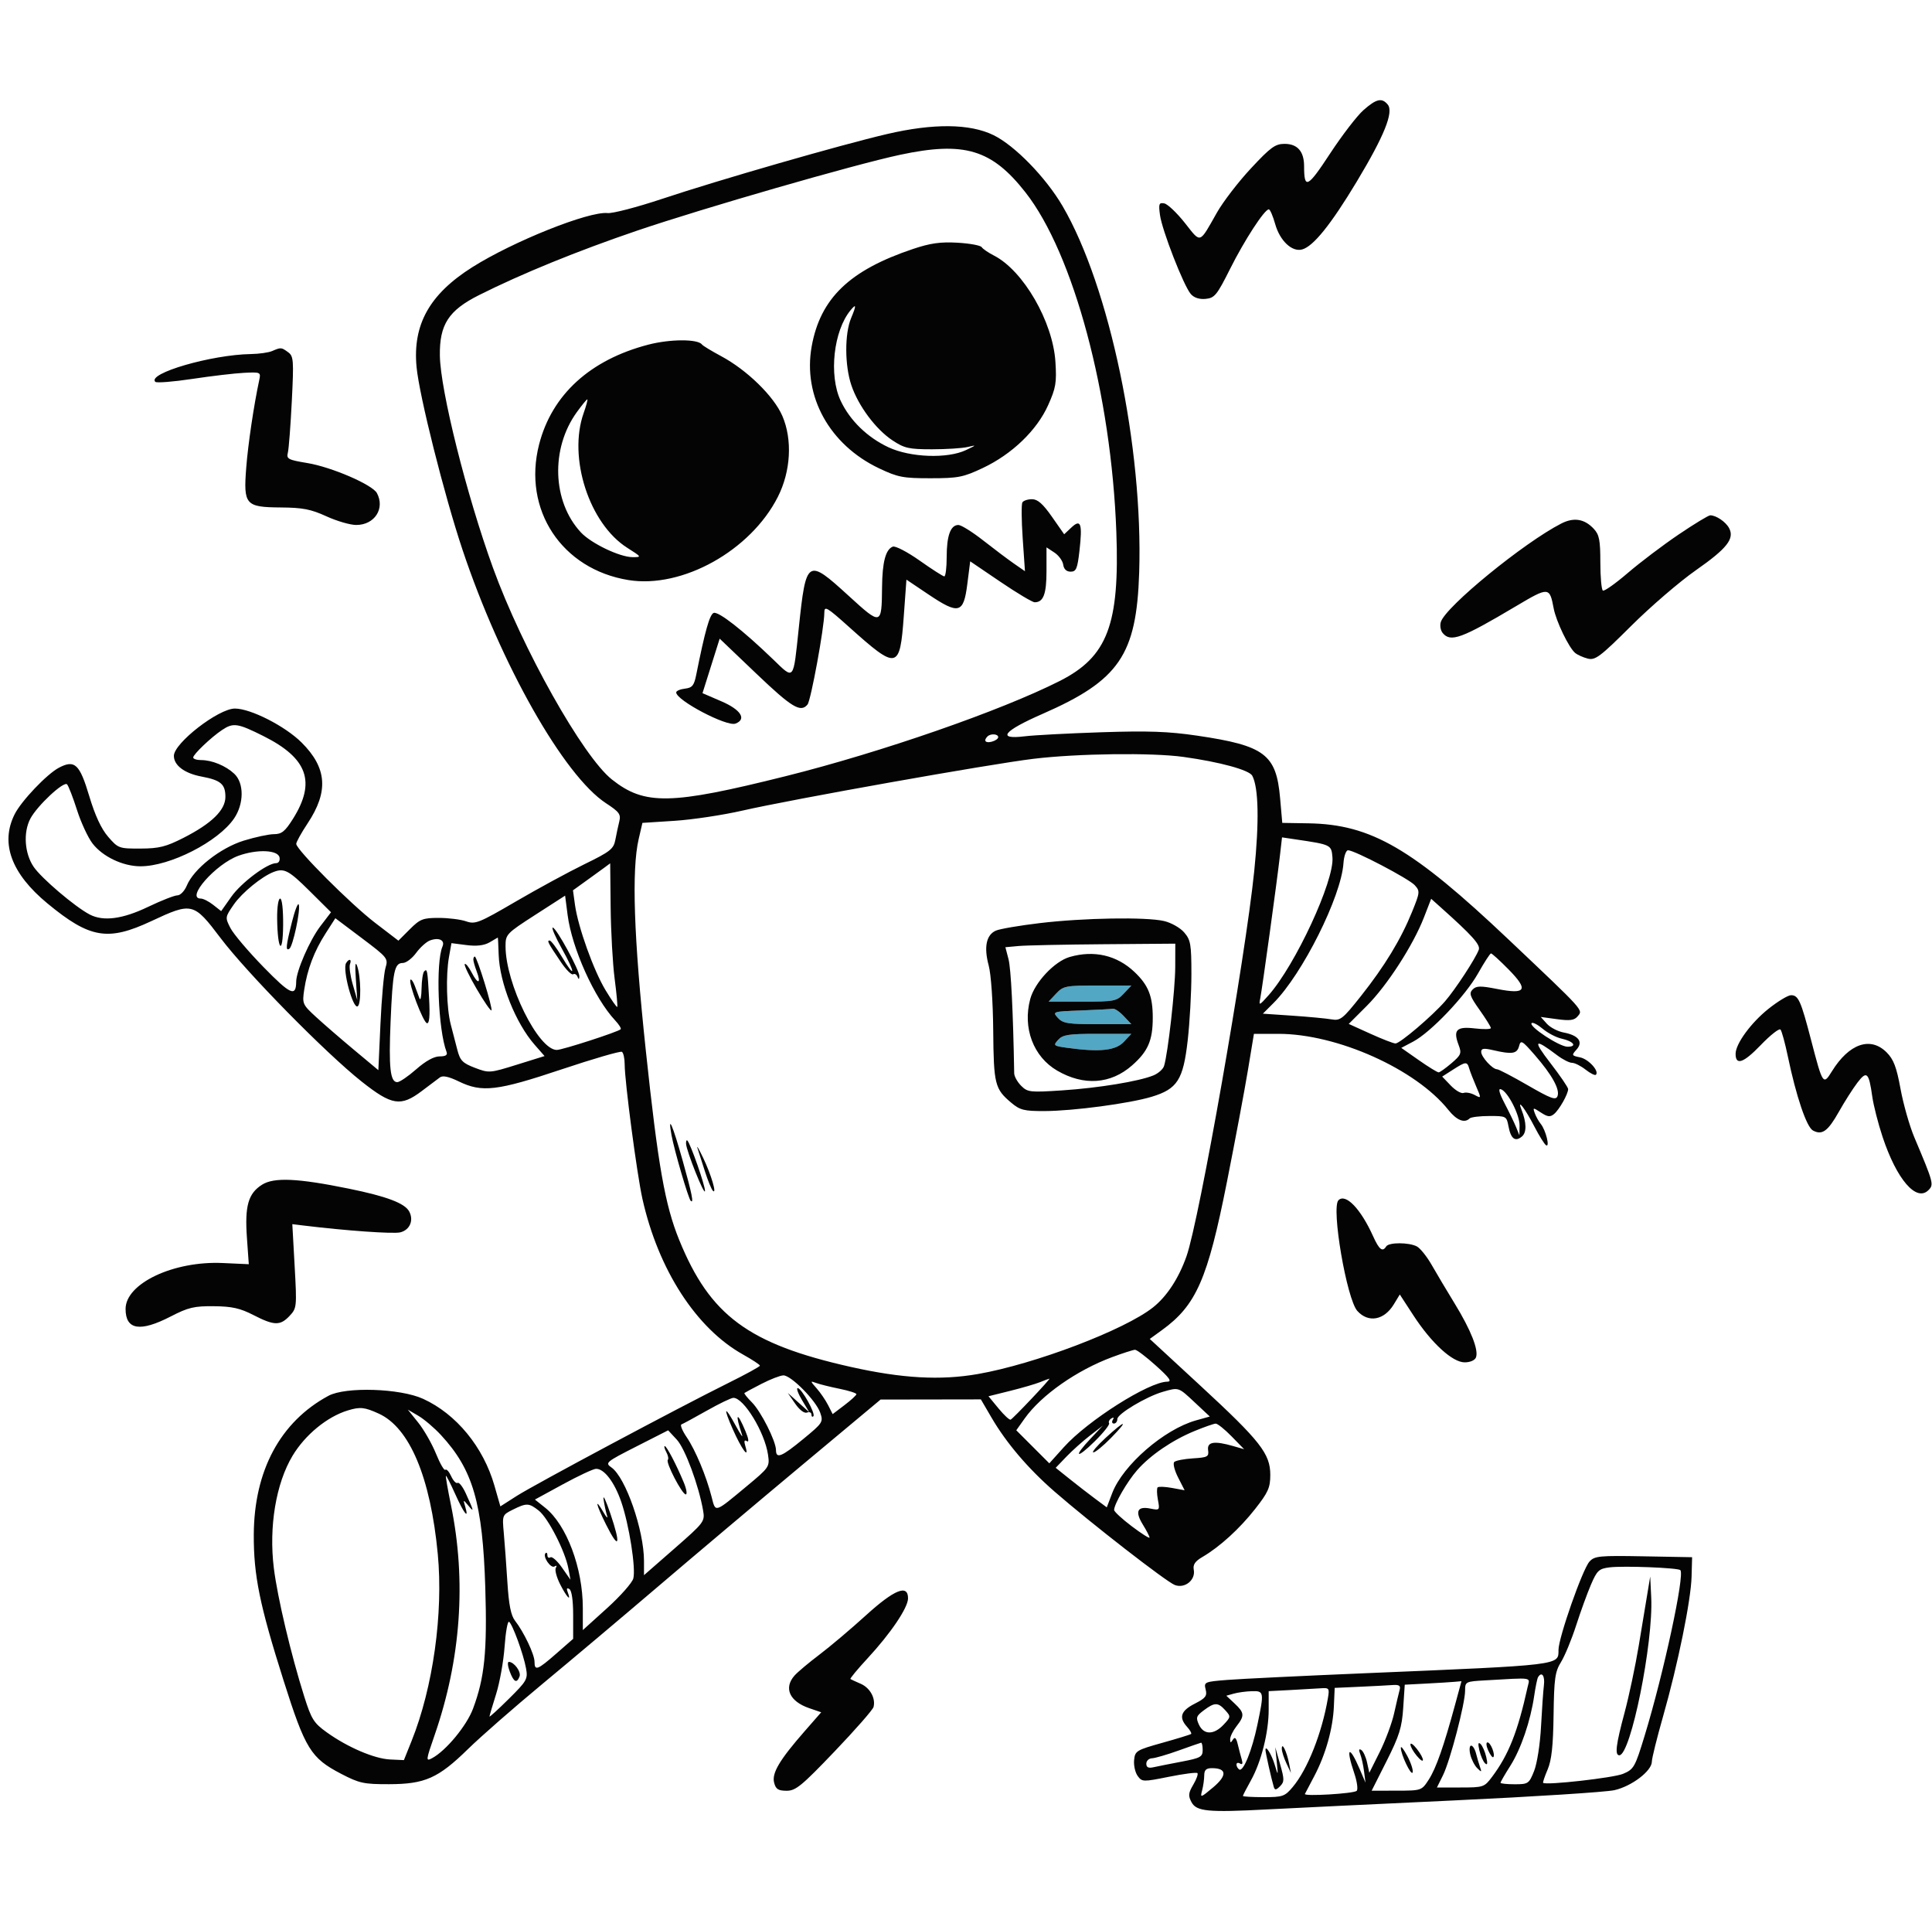 <svg xmlns="http://www.w3.org/2000/svg" width="600" height="593" viewBox="0 0 600 593" version="1.1"><path d="M 328 308.500 L 325.651 311 336.151 311 C 346.058 311, 346.784 310.859, 349 308.500 L 351.349 306 340.849 306 C 330.942 306, 330.216 306.141, 328 308.500 M 335.632 313.746 C 326.897 314.076, 326.790 314.111, 328.537 316.041 C 330.084 317.750, 331.653 318, 340.829 318 L 351.349 318 349 315.500 C 347.708 314.125, 346.167 313.093, 345.576 313.206 C 344.984 313.319, 340.509 313.562, 335.632 313.746 M 328.627 322.860 C 327.013 324.644, 327.136 324.747, 331.611 325.360 C 341.528 326.719, 346.473 326.190, 349 323.500 L 351.349 321 340.829 321 C 331.844 321, 330.065 321.271, 328.627 322.860" stroke="none" fill="#52a7c4" fill-rule="evenodd"/><path d="M 423.458 34.171 C 421.471 35.916, 416.785 42.009, 413.045 47.712 C 406.060 58.362, 405 58.876, 405 51.609 C 405 47.021, 402.941 44.667, 398.930 44.667 C 396.040 44.667, 394.597 45.718, 388.491 52.276 C 384.593 56.461, 379.851 62.623, 377.952 65.968 C 372.338 75.859, 373.043 75.629, 367.980 69.231 C 365.494 66.090, 362.616 63.357, 361.584 63.158 C 359.940 62.842, 359.774 63.282, 360.237 66.730 C 360.877 71.501, 367.622 88.798, 369.819 91.299 C 370.841 92.463, 372.473 92.992, 374.449 92.799 C 377.204 92.529, 377.937 91.627, 382.007 83.500 C 386.489 74.551, 392.701 65, 394.040 65 C 394.425 65, 395.312 67.042, 396.011 69.538 C 397.474 74.766, 401.257 78.330, 404.407 77.450 C 407.881 76.480, 413.321 69.726, 421.300 56.475 C 429.897 42.200, 432.887 34.774, 430.970 32.464 C 429.154 30.276, 427.453 30.663, 423.458 34.171 M 275.500 41.615 C 261.033 44.986, 223.334 55.847, 205.598 61.753 C 197.844 64.336, 190.245 66.316, 188.711 66.155 C 182.882 65.542, 159.390 74.934, 146.690 82.954 C 133.387 91.356, 128.126 100.764, 129.365 113.939 C 130.202 122.849, 137.977 153.772, 143.629 170.675 C 155.552 206.328, 175.110 240.860, 188.227 249.416 C 192.304 252.076, 192.869 252.844, 192.336 255 C 191.996 256.375, 191.444 258.949, 191.109 260.720 C 190.563 263.608, 189.572 264.393, 181.500 268.333 C 176.550 270.749, 166.946 275.967, 160.158 279.929 C 148.740 286.593, 147.588 287.052, 144.759 286.066 C 143.077 285.480, 139.249 285, 136.251 285 C 131.344 285, 130.447 285.353, 127.265 288.535 L 123.730 292.070 116.520 286.548 C 108.911 280.720, 92 263.803, 92 262.019 C 92 261.442, 93.592 258.572, 95.537 255.642 C 102.101 245.756, 101.558 238.420, 93.679 230.562 C 88.563 225.460, 77.848 220, 72.950 220 C 67.859 220, 54 230.741, 54 234.686 C 54 237.650, 57.320 240.131, 62.607 241.119 C 68.549 242.229, 70 243.467, 70 247.426 C 70 251.524, 65.743 255.686, 57 260.137 C 51.545 262.914, 49.397 263.451, 43.638 263.473 C 36.959 263.499, 36.691 263.402, 33.584 259.811 C 31.434 257.324, 29.515 253.189, 27.701 247.129 C 24.734 237.218, 23.202 235.791, 18.300 238.370 C 14.575 240.330, 6.630 248.675, 4.549 252.813 C 0.026 261.810, 3.504 271.247, 14.766 280.537 C 27.902 291.372, 33.497 292.320, 47 286 C 59.650 280.079, 60.136 280.198, 68.494 291.251 C 76.710 302.116, 101.158 326.982, 112.309 335.815 C 121.695 343.249, 124.471 343.685, 130.999 338.750 C 133.364 336.962, 135.888 335.064, 136.608 334.531 C 137.506 333.867, 139.355 334.260, 142.486 335.781 C 149.700 339.286, 154.354 338.739, 174.420 332.027 C 184.242 328.741, 192.665 326.293, 193.139 326.586 C 193.612 326.879, 194 328.649, 194 330.521 C 194 335.750, 197.820 364.673, 199.507 372.216 C 204.427 394.219, 216.202 412.442, 230.749 420.568 C 233.636 422.181, 235.998 423.736, 235.999 424.024 C 236 424.313, 231.613 426.721, 226.250 429.377 C 210.870 436.993, 166.021 460.926, 160.448 464.491 L 155.395 467.722 153.555 461.295 C 150.114 449.279, 141.712 439.047, 131.418 434.334 C 124.269 431.061, 107.326 430.516, 102 433.387 C 87.063 441.440, 78.909 456.601, 78.814 476.500 C 78.754 489.135, 80.636 498.351, 88.065 521.787 C 94.811 543.071, 96.526 545.850, 105.934 550.750 C 111.589 553.695, 112.988 553.998, 120.837 553.978 C 131.991 553.950, 136.099 552.116, 145.399 543.015 C 149.304 539.193, 159.700 530.100, 168.500 522.808 C 177.300 515.517, 193.500 501.872, 204.500 492.487 C 215.500 483.102, 235.519 466.227, 248.987 454.987 L 273.473 434.551 289.047 434.526 L 304.620 434.500 307.925 440.157 C 312.543 448.062, 319.300 455.991, 327.500 463.126 C 338.717 472.887, 362.204 491.127, 364.851 492.133 C 367.956 493.314, 371.345 490.587, 370.736 487.398 C 370.432 485.810, 371.139 484.764, 373.412 483.436 C 378.797 480.289, 384.944 474.692, 389.798 468.516 C 393.853 463.356, 394.500 461.899, 394.500 457.931 C 394.500 451.381, 391.410 447.437, 372.862 430.310 L 357.072 415.731 360.822 413.014 C 371.495 405.283, 375.023 397.258, 381.010 367.106 C 383.587 354.123, 386.534 338.438, 387.558 332.250 L 389.419 321 397.050 321 C 415.260 321, 439.686 331.940, 449.812 344.632 C 452.389 347.861, 454.831 348.835, 456.405 347.261 C 456.812 346.855, 459.558 346.517, 462.508 346.511 C 467.758 346.500, 467.884 346.568, 468.474 349.715 C 469.200 353.582, 470.552 354.617, 472.629 352.893 C 474.163 351.620, 474.115 348.609, 472.494 344.500 C 471.045 340.825, 473.668 344.264, 476.504 349.759 C 477.997 352.651, 479.637 355.276, 480.149 355.592 C 481.414 356.374, 480.061 350.907, 478.518 349 C 477.850 348.175, 477.003 346.656, 476.635 345.624 C 475.995 343.829, 476.077 343.821, 478.550 345.441 C 480.638 346.809, 481.421 346.895, 482.633 345.890 C 484.258 344.541, 487 339.683, 487 338.153 C 487 337.633, 484.513 333.988, 481.474 330.054 C 475.903 322.845, 476.441 322.237, 483.594 327.656 C 485.296 328.945, 487.373 330, 488.210 330 C 489.046 330, 490.940 330.951, 492.418 332.114 C 493.896 333.277, 495.338 333.996, 495.622 333.711 C 496.743 332.590, 493.342 328.845, 490.715 328.306 C 488.075 327.766, 488.017 327.639, 489.603 325.887 C 491.769 323.493, 490.230 321.453, 485.602 320.585 C 483.772 320.242, 481.425 319.015, 480.387 317.860 L 478.500 315.758 483.570 316.448 C 487.562 316.991, 488.917 316.805, 489.943 315.569 C 491.651 313.511, 492.423 314.370, 468.537 291.749 C 438.589 263.386, 425.802 255.959, 406.361 255.635 L 398.222 255.500 397.547 247.803 C 396.354 234.206, 392.778 231.511, 371.825 228.421 C 362.891 227.103, 356.594 226.880, 342 227.362 C 331.825 227.698, 321.137 228.261, 318.250 228.614 C 309.424 229.691, 311.551 227.003, 323.750 221.665 C 347.579 211.238, 352.958 203.374, 353.783 177.761 C 355.034 138.975, 344.583 88.970, 330.013 64.023 C 324.794 55.086, 315.111 45.145, 308.500 41.937 C 301.160 38.375, 289.875 38.265, 275.500 41.615 M 279.500 48.069 C 265.333 51.091, 218.355 64.641, 197.788 71.637 C 179.357 77.907, 161.987 84.990, 148.759 91.632 C 139.304 96.379, 136.462 100.775, 136.605 110.428 C 136.766 121.227, 144.894 153.695, 153.093 176.287 C 162.208 201.405, 181.026 234.892, 190.036 242.028 C 200.213 250.089, 208.239 249.935, 244 240.996 C 273.719 233.566, 310.848 220.673, 329.107 211.440 C 343.951 203.935, 347.743 193.951, 346.688 165.153 C 345.125 122.526, 333.409 78.767, 318.458 59.718 C 307.972 46.358, 299.458 43.812, 279.500 48.069 M 283.500 77.317 C 263.811 83.926, 254.762 92.634, 252.073 107.562 C 249.284 123.038, 257.616 138.108, 273 145.413 C 278.852 148.192, 280.448 148.499, 289 148.493 C 297.598 148.486, 299.141 148.182, 305.259 145.291 C 314.303 141.017, 322.005 133.609, 325.498 125.825 C 327.913 120.443, 328.187 118.817, 327.770 112.322 C 326.972 99.877, 317.800 84.022, 308.703 79.362 C 306.942 78.459, 305.214 77.277, 304.863 76.735 C 304.513 76.193, 301.138 75.573, 297.363 75.359 C 292.051 75.056, 288.918 75.499, 283.500 77.317 M 264.160 96.308 C 258.858 102.695, 257.344 116.499, 261.074 124.433 C 263.947 130.546, 269.356 135.806, 275.933 138.883 C 282.729 142.062, 294.255 142.475, 300 139.746 C 303.314 138.171, 303.341 138.121, 300.500 138.791 C 298.850 139.181, 293.866 139.500, 289.424 139.500 C 282.277 139.500, 280.868 139.182, 277.173 136.735 C 271.985 133.300, 266.571 126.043, 264.400 119.616 C 262.318 113.451, 262.283 103.630, 264.327 98.750 C 265.985 94.791, 265.942 94.160, 264.160 96.308 M 201.344 107.010 C 183.245 111.717, 171.376 122.565, 167.417 138.018 C 162.234 158.248, 174.458 176.769, 195.195 180.109 C 211.893 182.798, 233.125 170.966, 241.576 154.263 C 245.592 146.324, 246.138 136.516, 242.973 129.159 C 240.338 123.033, 232.014 114.904, 223.948 110.579 C 220.952 108.972, 218.275 107.347, 218 106.967 C 216.737 105.224, 208.126 105.246, 201.344 107.010 M 84.500 109 C 83.400 109.473, 80.445 109.891, 77.934 109.930 C 65.691 110.118, 45.615 115.948, 48.224 118.558 C 48.621 118.954, 53.795 118.546, 59.723 117.650 C 65.650 116.754, 72.874 115.904, 75.775 115.760 C 80.928 115.506, 81.038 115.558, 80.512 118 C 78.846 125.732, 77.033 137.925, 76.469 145.193 C 75.574 156.731, 76.222 157.480, 87.169 157.562 C 94.003 157.613, 96.555 158.107, 101.371 160.312 C 104.600 161.790, 108.762 163, 110.621 163 C 116.321 163, 119.630 157.915, 117.058 153.109 C 115.660 150.496, 102.997 145.024, 95.458 143.774 C 89.466 142.782, 88.912 142.488, 89.395 140.562 C 89.688 139.396, 90.240 132.202, 90.623 124.574 C 91.265 111.774, 91.177 110.602, 89.468 109.353 C 87.378 107.825, 87.255 107.816, 84.500 109 M 179.153 127.948 C 170.958 139.260, 171.503 155.729, 180.388 165.292 C 183.570 168.716, 192.457 172.977, 196.446 172.990 C 199.328 173, 199.293 172.937, 194.808 170.093 C 182.989 162.598, 176.351 142.097, 181.260 128.250 C 182.088 125.912, 182.597 124, 182.389 124 C 182.182 124, 180.726 125.777, 179.153 127.948 M 317.512 155.981 C 317.179 156.520, 317.222 161.551, 317.608 167.159 L 318.311 177.357 314.905 174.997 C 313.032 173.698, 308.736 170.468, 305.358 167.818 C 301.980 165.168, 298.509 163, 297.643 163 C 295.209 163, 294 166.298, 294 172.934 C 294 176.270, 293.663 178.983, 293.250 178.963 C 292.837 178.943, 289.394 176.733, 285.598 174.053 C 281.802 171.372, 278.055 169.425, 277.272 169.726 C 275.048 170.579, 274.006 174.503, 273.930 182.315 C 273.813 194.239, 273.707 194.267, 263.566 185.004 C 250.679 173.233, 250.338 173.453, 248.067 195 C 246.317 211.611, 246.716 211.121, 240.112 204.751 C 230.748 195.718, 223.104 189.746, 221.629 190.312 C 220.391 190.787, 218.937 195.947, 216.223 209.500 C 215.549 212.862, 214.989 213.550, 212.711 213.816 C 211.220 213.990, 210 214.520, 210 214.994 C 210 217.443, 225.717 225.706, 228.411 224.673 C 231.947 223.316, 230.099 220.370, 224.084 217.775 L 218.168 215.222 220.834 206.760 L 223.500 198.298 234.871 209.149 C 245.925 219.698, 248.652 221.343, 250.782 218.750 C 251.834 217.469, 256 194.732, 256 190.269 C 256 188.012, 256.700 188.416, 263.750 194.737 C 278.694 208.136, 279.472 207.975, 280.684 191.237 L 281.500 179.974 288.310 184.549 C 297.775 190.906, 299.243 190.523, 300.403 181.396 L 301.306 174.292 310.678 180.646 C 315.832 184.141, 320.623 187, 321.325 187 C 324.046 187, 325 184.476, 325 177.277 L 325 169.954 327.440 171.553 C 328.783 172.432, 330.020 174.130, 330.190 175.326 C 330.390 176.730, 331.208 177.500, 332.500 177.500 C 334.219 177.500, 334.604 176.587, 335.238 171 C 336.197 162.540, 335.667 161.024, 332.719 163.795 L 330.489 165.889 326.685 160.444 C 323.887 156.442, 322.250 155, 320.499 155 C 319.189 155, 317.845 155.441, 317.512 155.981 M 521.316 165.960 C 516.467 169.238, 509.368 174.607, 505.541 177.890 C 501.713 181.173, 498.226 183.640, 497.791 183.371 C 497.356 183.102, 497 179.168, 497 174.630 C 497 167.722, 496.670 166.022, 494.972 164.201 C 492.075 161.091, 488.770 160.553, 484.858 162.556 C 473.257 168.493, 448.984 188.325, 447.466 193.106 C 447.119 194.200, 447.377 195.749, 448.040 196.548 C 450.503 199.515, 453.868 198.283, 470.834 188.200 C 480.973 182.175, 481.251 182.191, 482.505 188.880 C 483.261 192.906, 487.205 201.096, 489.178 202.732 C 489.911 203.341, 491.683 204.133, 493.114 204.493 C 495.422 205.072, 496.953 203.916, 506.609 194.304 C 512.599 188.341, 521.626 180.580, 526.669 177.057 C 536.337 170.303, 538.741 167.252, 536.982 163.966 C 535.941 162.021, 532.960 160, 531.131 160 C 530.581 160, 526.164 162.682, 521.316 165.960 M 68.973 226.651 C 65.552 228.935, 60 234.223, 60 235.196 C 60 235.638, 61.096 236, 62.435 236 C 65.832 236, 70.093 237.752, 72.750 240.241 C 75.820 243.116, 75.807 249.507, 72.722 254.085 C 67.850 261.314, 52.744 269.028, 43.556 268.978 C 38.089 268.948, 31.821 265.943, 28.708 261.859 C 27.300 260.011, 25.142 255.350, 23.913 251.500 C 22.683 247.650, 21.298 244.071, 20.835 243.546 C 19.841 242.421, 11.539 250.170, 9.420 254.200 C 7.175 258.469, 7.625 264.984, 10.451 269.143 C 12.862 272.691, 23.254 281.533, 27.840 283.939 C 32.077 286.162, 38.034 285.388, 45.972 281.582 C 50.081 279.612, 54.189 278, 55.100 278 C 56.012 278, 57.321 276.638, 58.011 274.974 C 60.163 269.778, 68.423 263.259, 75.702 261.010 C 79.282 259.905, 83.512 259, 85.103 259 C 87.469 259, 88.540 258.134, 90.980 254.250 C 98.181 242.785, 95.554 235.417, 81.813 228.543 C 73.797 224.533, 72.443 224.333, 68.973 226.651 M 306.667 228.667 C 305.356 229.978, 306.034 230.804, 308 230.290 C 309.100 230.002, 310 229.369, 310 228.883 C 310 227.850, 307.637 227.697, 306.667 228.667 M 321 235.599 C 307.315 237.248, 246.119 248.136, 230.500 251.702 C 224.450 253.083, 215.002 254.503, 209.504 254.856 L 199.509 255.500 198.350 260.500 C 196.122 270.119, 196.820 290.926, 200.551 326.059 C 204.354 361.880, 206.513 374.138, 210.927 384.986 C 220.483 408.467, 232.409 417.290, 264.236 424.422 C 280.146 427.987, 292.079 428.654, 303.688 426.626 C 321.381 423.536, 349.234 412.943, 358.072 405.943 C 362.380 402.531, 366.063 396.907, 368.484 390.045 C 372.464 378.765, 386.752 297.535, 389.509 270.510 C 391.081 255.108, 390.869 244.590, 388.911 240.864 C 387.975 239.083, 378.865 236.593, 367.500 235.013 C 357.753 233.658, 334.710 233.948, 321 235.599 M 397.484 265.750 C 396.534 274.027, 391.980 307.044, 391.381 310 C 390.908 312.332, 391.082 312.265, 393.982 309 C 402.290 299.643, 414.416 273.476, 413.806 266.221 C 413.475 262.282, 413.436 262.263, 402.322 260.618 L 398.144 259.999 397.484 265.750 M 74.086 265.693 C 67.009 268.231, 57.523 279, 62.365 279 C 63.116 279, 64.845 279.877, 66.208 280.949 L 68.686 282.899 71.834 278.433 C 74.907 274.073, 83.019 268, 85.769 268 C 86.541 268, 87.001 267.230, 86.815 266.250 C 86.366 263.887, 79.911 263.605, 74.086 265.693 M 417.222 268.053 C 416.511 278.413, 404.476 302.457, 395.517 311.416 L 392.196 314.738 401.348 315.360 C 406.382 315.702, 411.850 316.217, 413.500 316.504 C 416.263 316.986, 416.986 316.415, 422.652 309.264 C 430.038 299.943, 435.038 291.712, 438.523 283.135 C 440.990 277.064, 441.028 276.689, 439.363 274.849 C 437.549 272.844, 420.658 263.999, 418.648 264.001 C 418.017 264.002, 417.375 265.825, 417.222 268.053 M 183.722 272.274 L 177.944 276.441 178.568 280.971 C 179.516 287.835, 184.366 301.356, 188.079 307.483 C 189.900 310.487, 191.524 312.810, 191.688 312.645 C 191.853 312.481, 191.492 308.556, 190.886 303.923 C 190.280 299.290, 189.721 289.313, 189.642 281.751 C 189.564 274.189, 189.500 268.026, 189.500 268.055 C 189.500 268.084, 186.900 269.983, 183.722 272.274 M 85 270.727 C 81.345 272.115, 75.164 277.156, 72.623 280.822 C 69.894 284.761, 69.879 284.865, 71.568 288.159 C 72.510 289.996, 77.127 295.440, 81.828 300.256 C 90.219 308.854, 91.941 309.622, 91.985 304.788 C 92.014 301.490, 96.199 291.892, 99.484 287.589 L 102.799 283.247 96.124 276.623 C 89.697 270.246, 88.267 269.487, 85 270.727 M 166.250 284.045 C 157.259 289.836, 157 290.109, 157 293.791 C 157 305.413, 167.173 326, 172.916 326 C 174.640 326, 191.931 320.402, 192.757 319.577 C 193.001 319.332, 192.224 318.090, 191.030 316.816 C 184.619 309.975, 177.612 294.434, 176.276 284.089 L 175.500 278.088 166.250 284.045 M 86.070 285.250 C 86.182 295.175, 87.847 296.966, 87.930 287.250 C 87.971 282.370, 87.592 279, 87 279 C 86.433 279, 86.030 281.703, 86.070 285.250 M 442.229 284.830 C 438.878 293.473, 430.784 305.998, 424.472 312.310 L 418.864 317.918 425.570 320.959 C 429.259 322.632, 432.777 323.996, 433.388 323.991 C 434.781 323.980, 444.761 315.487, 448.746 310.922 C 451.912 307.295, 458.262 297.596, 459.248 294.882 C 459.805 293.348, 457.244 290.494, 447.481 281.768 L 444.463 279.069 442.229 284.830 M 90.677 286.236 C 88.782 293.777, 88.628 295.348, 89.857 294.588 C 90.955 293.910, 93.373 282.618, 92.793 280.878 C 92.551 280.153, 91.599 282.564, 90.677 286.236 M 101.101 289.842 C 97.566 295.352, 95.422 301.004, 94.477 307.307 C 93.828 311.634, 93.947 311.910, 98.153 315.771 C 100.544 317.966, 105.875 322.578, 110 326.019 L 117.500 332.275 118.156 317.888 C 118.517 309.974, 119.221 302.150, 119.721 300.500 C 120.602 297.589, 120.384 297.316, 112.387 291.300 L 104.145 285.099 101.101 289.842 M 323 286.607 C 316.675 287.357, 310.500 288.412, 309.278 288.952 C 306.289 290.270, 305.508 294.055, 307.045 299.770 C 307.780 302.502, 308.375 311.047, 308.452 320 C 308.597 336.678, 308.953 338.100, 314.054 342.392 C 316.771 344.678, 318.039 344.998, 324.327 344.980 C 333.264 344.956, 350.807 342.618, 357.675 340.536 C 365.638 338.122, 367.459 335.276, 368.847 323.069 C 369.481 317.492, 370 308.245, 370 302.520 C 370 293.165, 369.772 291.847, 367.750 289.503 C 366.506 288.062, 363.711 286.482, 361.500 285.972 C 355.879 284.673, 336.616 284.991, 323 286.607 M 174.505 294.576 C 178.808 302.269, 178.756 304.262, 174.442 296.995 C 172.824 294.270, 171.136 292.031, 170.691 292.020 C 169.770 291.997, 170.196 292.810, 174.232 298.771 C 175.823 301.119, 177.508 302.804, 177.977 302.514 C 178.446 302.225, 179.057 302.553, 179.336 303.244 C 179.716 304.188, 179.862 304.163, 179.921 303.143 C 180.025 301.360, 172.745 288.015, 171.664 288.007 C 171.204 288.003, 172.483 290.959, 174.505 294.576 M 133.500 292.018 C 132.400 292.434, 130.474 294.175, 129.220 295.887 C 127.966 297.599, 126.106 299, 125.087 299 C 122.490 299, 121.960 301.541, 121.303 317.140 C 120.696 331.547, 121.186 336, 123.378 336 C 124.115 336, 126.763 334.200, 129.263 332 C 132.171 329.440, 134.780 328, 136.510 328 C 138.416 328, 139.056 327.587, 138.677 326.601 C 136.068 319.801, 135.264 298.894, 137.419 293.879 C 138.267 291.905, 136.288 290.965, 133.500 292.018 M 152 292.616 C 150.308 293.577, 147.998 293.843, 144.851 293.438 L 140.203 292.840 139.431 297.170 C 138.421 302.834, 138.689 313.094, 139.977 318.057 C 140.540 320.225, 141.458 323.766, 142.018 325.924 C 142.897 329.313, 143.644 330.081, 147.492 331.550 C 151.864 333.220, 152.109 333.202, 160.533 330.575 L 169.118 327.899 166.065 324.421 C 160.142 317.675, 155.155 305.200, 154.868 296.409 C 154.771 293.434, 154.648 291.044, 154.596 291.098 C 154.543 291.152, 153.375 291.835, 152 292.616 M 316.367 293.726 L 312.234 294.104 313.199 297.802 C 313.971 300.758, 314.634 314.032, 314.969 333.250 C 314.986 334.212, 315.958 335.958, 317.128 337.128 C 319.131 339.131, 319.881 339.214, 329.878 338.554 C 341.163 337.808, 353.729 335.744, 358.217 333.901 C 359.711 333.287, 361.190 331.976, 361.504 330.988 C 362.695 327.234, 364.962 307.195, 364.980 300.250 L 365 293 342.750 293.175 C 330.512 293.271, 318.640 293.519, 316.367 293.726 M 332.211 297.129 C 327.487 298.491, 321.335 305.043, 319.950 310.187 C 317.534 319.158, 320.915 328.126, 328.337 332.434 C 336.583 337.221, 344.926 336.638, 351.564 330.809 C 356.517 326.461, 358 323.048, 358 316 C 358 309.297, 356.641 305.889, 352.339 301.803 C 346.854 296.593, 339.772 294.948, 332.211 297.129 M 459 302.265 C 455.037 309.291, 444.323 320.539, 438.839 323.429 L 435.180 325.358 440.634 329.179 C 443.634 331.281, 446.406 332.982, 446.794 332.959 C 447.182 332.937, 448.977 331.655, 450.782 330.110 C 453.762 327.560, 453.966 327.040, 452.992 324.478 C 451.208 319.788, 452.325 318.642, 458.021 319.316 C 460.759 319.640, 463 319.588, 463 319.200 C 463 318.811, 461.418 316.268, 459.484 313.548 C 456.496 309.346, 456.175 308.396, 457.347 307.224 C 458.490 306.081, 459.785 306.054, 464.921 307.064 C 473.952 308.841, 474.801 307.397, 468.494 300.994 C 465.789 298.247, 463.333 296.013, 463.038 296.030 C 462.742 296.046, 460.925 298.852, 459 302.265 M 147 297.935 C 147 298.449, 147.463 300.087, 148.028 301.574 C 149.506 305.461, 148.443 305.758, 146.500 302 C 145.594 300.248, 144.621 299.046, 144.337 299.330 C 144.053 299.613, 145.702 303.065, 148 307 C 150.298 310.935, 152.376 313.957, 152.617 313.716 C 153.131 313.202, 148.130 297, 147.456 297 C 147.205 297, 147 297.421, 147 297.935 M 107.485 299.024 C 106.275 300.982, 109.593 313.370, 111.081 312.450 C 112.212 311.751, 112.115 303.409, 110.936 300 C 110.347 298.298, 110.211 299.574, 110.511 304 L 110.950 310.500 109.550 305.637 C 108.780 302.962, 108.389 300.150, 108.682 299.387 C 109.299 297.779, 108.419 297.513, 107.485 299.024 M 131.729 301.604 C 131.328 302.005, 130.964 304.396, 130.921 306.917 C 130.878 309.438, 130.588 310.825, 130.277 310 C 129.967 309.175, 129.315 307.425, 128.828 306.111 C 128.342 304.798, 127.735 303.932, 127.479 304.188 C 126.692 304.975, 131.431 317.487, 132.597 317.699 C 133.344 317.834, 133.558 315.445, 133.269 310.199 C 132.769 301.127, 132.684 300.649, 131.729 301.604 M 328 308.500 L 325.651 311 336.151 311 C 346.058 311, 346.784 310.859, 349 308.500 L 351.349 306 340.849 306 C 330.942 306, 330.216 306.141, 328 308.500 M 549.166 313.271 C 543.767 317.586, 539.014 324.096, 539.005 327.191 C 538.994 330.906, 541.444 330.072, 546.745 324.556 C 549.766 321.411, 552.559 319.212, 552.951 319.669 C 553.343 320.126, 554.371 323.886, 555.235 328.025 C 557.828 340.447, 561.053 349.958, 563.031 351.017 C 565.889 352.546, 567.664 351.258, 571.100 345.160 C 572.855 342.047, 575.427 338.006, 576.817 336.181 C 579.745 332.334, 580.390 332.934, 581.455 340.500 C 581.843 343.250, 583.281 348.875, 584.652 353 C 589.048 366.229, 595.135 373.293, 598.897 369.532 C 600.632 367.797, 600.506 367.326, 594.509 353.121 C 593.028 349.612, 591.104 342.862, 590.234 338.121 C 588.980 331.291, 588.080 328.929, 585.903 326.750 C 580.879 321.725, 574.233 324.032, 568.906 332.651 C 566.206 337.021, 566.064 336.809, 562.470 323 C 559.264 310.684, 558.511 308.999, 556.215 309.004 C 555.272 309.006, 552.100 310.926, 549.166 313.271 M 335.632 313.746 C 326.897 314.076, 326.790 314.111, 328.537 316.041 C 330.084 317.750, 331.653 318, 340.829 318 L 351.349 318 349 315.500 C 347.708 314.125, 346.167 313.093, 345.576 313.206 C 344.984 313.319, 340.509 313.562, 335.632 313.746 M 475.663 317.670 C 474.664 318.670, 484.287 325, 486.806 325 C 489.936 325, 488.697 323.312, 484.965 322.492 C 483.308 322.128, 480.675 320.756, 479.115 319.443 C 477.554 318.130, 476.001 317.332, 475.663 317.670 M 328.627 322.860 C 327.013 324.644, 327.136 324.747, 331.611 325.360 C 341.528 326.719, 346.473 326.190, 349 323.500 L 351.349 321 340.829 321 C 331.844 321, 330.065 321.271, 328.627 322.860 M 471.758 324.818 C 471.136 327.197, 469.599 327.440, 463.750 326.081 C 460.793 325.395, 460 325.506, 460 326.605 C 460 328.167, 463.497 332, 464.921 332 C 465.428 332, 469.721 334.240, 474.461 336.978 C 481.675 341.144, 483.181 341.693, 483.697 340.347 C 484.499 338.258, 481.988 333.719, 476.627 327.568 C 472.686 323.045, 472.281 322.817, 471.758 324.818 M 451.192 332.152 L 447.884 334.270 450.557 337.059 C 452.027 338.594, 453.818 339.623, 454.537 339.348 C 455.256 339.072, 456.795 339.355, 457.958 339.978 C 460.061 341.103, 460.063 341.088, 458.428 337.305 C 457.523 335.212, 456.554 332.712, 456.275 331.750 C 455.632 329.536, 455.227 329.568, 451.192 332.152 M 467.287 342.624 C 468.686 345.306, 470.288 348.625, 470.848 350 L 471.865 352.500 471.916 349.500 C 471.973 346.155, 468.254 338.904, 466.121 338.202 C 465.206 337.900, 465.597 339.385, 467.287 342.624 M 208.554 352.500 C 209.418 357.216, 213.769 372.102, 214.496 372.829 C 215.544 373.877, 214.908 370.692, 212.003 360.346 C 208.881 349.231, 207.294 345.619, 208.554 352.500 M 213.058 355.083 C 213.153 357.374, 218.877 371.667, 218.942 369.773 C 218.998 368.118, 214.448 355.114, 213.471 354.138 C 213.212 353.879, 213.026 354.304, 213.058 355.083 M 216.612 356.500 C 216.965 357.600, 218.006 360.847, 218.926 363.716 C 219.846 366.585, 220.951 369.284, 221.381 369.714 C 222.747 371.080, 220.864 364.688, 218.373 359.500 C 217.052 356.750, 216.260 355.400, 216.612 356.500 M 81.381 367.840 C 77.094 370.550, 75.986 374.422, 76.681 384.271 L 77.264 392.527 69.156 392.159 C 53.889 391.465, 39 398.505, 39 406.416 C 39 412.924, 43.480 413.670, 53.023 408.750 C 58.460 405.947, 60.301 405.509, 66.413 405.569 C 72.048 405.623, 74.569 406.187, 78.717 408.319 C 85.153 411.627, 87.024 411.668, 89.941 408.563 C 92.170 406.190, 92.211 405.786, 91.506 393.108 L 90.782 380.090 94.141 380.501 C 107.481 382.131, 122.182 383.171, 124.318 382.635 C 127.280 381.892, 128.555 378.906, 127.085 376.158 C 125.707 373.584, 120.099 371.466, 108.289 369.059 C 92.408 365.823, 85.097 365.491, 81.381 367.840 M 415.667 372.667 C 413.368 374.965, 418.228 403.384, 421.547 407.051 C 424.957 410.820, 429.855 409.931, 432.854 405 L 434.720 401.931 438.946 408.418 C 444.568 417.046, 451.070 423, 454.871 423 C 456.570 423, 458.032 422.359, 458.376 421.464 C 459.255 419.173, 456.814 412.990, 451.798 404.798 C 449.340 400.784, 446.116 395.371, 444.633 392.768 C 443.150 390.166, 441.081 387.579, 440.034 387.018 C 437.591 385.711, 431.304 385.698, 430.500 387 C 429.362 388.841, 428.317 388.030, 426.429 383.842 C 422.581 375.309, 417.893 370.441, 415.667 372.667 M 345.388 421.376 C 334.366 425.474, 323.383 433.174, 318.227 440.421 L 315.615 444.092 320.746 449.222 L 325.877 454.353 330.387 449.337 C 337.829 441.059, 356.778 429.058, 362.500 428.999 C 364.038 428.983, 363.231 427.837, 359 424.032 C 355.975 421.312, 353.050 419.091, 352.500 419.095 C 351.950 419.100, 348.750 420.127, 345.388 421.376 M 236.500 429.668 C 233.750 431.085, 231.360 432.366, 231.189 432.516 C 231.019 432.665, 232.052 433.961, 233.486 435.395 C 236.323 438.232, 240.975 447.440, 240.990 450.250 C 241.006 453.044, 242.730 452.343, 249.455 446.809 C 255.542 441.800, 255.726 441.514, 254.717 438.619 C 253.399 434.836, 245.636 426.985, 243.276 427.047 C 242.299 427.072, 239.250 428.252, 236.500 429.668 M 323 429.146 C 321.625 429.706, 317.459 430.921, 313.743 431.846 L 306.986 433.527 310.104 437.310 C 311.819 439.390, 313.510 440.959, 313.861 440.796 C 314.677 440.418, 326.441 427.979, 325.902 428.063 C 325.681 428.098, 324.375 428.585, 323 429.146 M 253.628 431.090 C 254.799 432.415, 256.395 434.753, 257.174 436.284 L 258.591 439.068 262.259 436.284 C 264.277 434.753, 265.944 433.225, 265.964 432.888 C 265.984 432.551, 263.637 431.798, 260.750 431.213 C 257.863 430.628, 254.600 429.819, 253.500 429.414 C 251.572 428.706, 251.577 428.766, 253.628 431.090 M 249.087 434.750 L 251.336 438.500 247.998 435.500 L 244.659 432.500 246.943 435.814 C 248.297 437.778, 249.791 438.910, 250.613 438.595 C 251.376 438.302, 252 438.574, 252 439.198 C 252 439.822, 252.270 440.063, 252.601 439.732 C 253.369 438.965, 248.930 431, 247.734 431 C 247.241 431, 247.849 432.688, 249.087 434.750 M 361.128 432.150 C 356.011 433.622, 347 439.009, 347 440.595 C 347 441.368, 346.523 442, 345.941 442 C 345.359 442, 345.203 441.480, 345.595 440.845 C 346.041 440.124, 345.869 439.963, 345.138 440.415 C 344.494 440.813, 344.180 441.481, 344.439 441.901 C 344.698 442.320, 342.680 444.860, 339.955 447.544 C 334.189 453.223, 333.217 452.472, 338.750 446.614 L 342.500 442.643 338.500 445.733 C 336.300 447.433, 333.005 450.381, 331.177 452.285 L 327.854 455.746 332.177 459.208 C 334.555 461.112, 338.124 463.874, 340.110 465.347 L 343.719 468.023 345.411 463.594 C 348.734 454.892, 361.530 443.791, 371.435 441.018 L 375.720 439.818 371.006 435.409 C 365.921 430.653, 366.114 430.716, 361.128 432.150 M 219.500 437.999 C 215.650 440.175, 212.111 442.096, 211.636 442.266 C 211.161 442.436, 211.882 444.211, 213.238 446.209 C 215.983 450.255, 219.334 458.272, 220.997 464.774 C 222.261 469.718, 221.777 469.865, 231.849 461.500 C 238.925 455.624, 239.063 455.421, 238.512 451.667 C 237.485 444.664, 230.961 433.968, 227.750 434.021 C 227.063 434.032, 223.350 435.822, 219.500 437.999 M 107.994 437.934 C 101.606 439.877, 94.759 445.498, 90.857 452 C 85.698 460.597, 83.456 474.054, 85.044 486.895 C 86.170 496.003, 90.373 513.746, 94.496 526.797 C 96.705 533.792, 97.460 534.992, 101.461 537.864 C 107.933 542.513, 116.278 546.085, 121.183 546.307 L 125.437 546.500 127.832 540.529 C 134.482 523.952, 137.703 500.950, 135.955 482.509 C 133.699 458.693, 127.211 443.270, 117.616 438.913 C 113.174 436.896, 111.850 436.761, 107.994 437.934 M 129.878 441.699 C 131.655 443.910, 134.139 448.253, 135.398 451.350 C 136.656 454.447, 137.965 456.702, 138.306 456.361 C 138.646 456.020, 139.458 456.911, 140.109 458.339 C 140.760 459.768, 141.663 460.708, 142.116 460.428 C 142.569 460.148, 143.717 461.625, 144.667 463.710 C 147.208 469.284, 147.295 469.704, 145.459 467.500 C 143.812 465.523, 143.801 465.526, 144.464 467.750 C 145.730 471.996, 144.111 469.997, 141.410 463.979 C 139.924 460.668, 138.604 458.080, 138.477 458.229 C 138.350 458.378, 139.065 462.497, 140.065 467.383 C 144.871 490.851, 143.139 515.173, 134.986 538.703 C 132.225 546.670, 132.193 546.967, 134.202 545.892 C 138.506 543.589, 144.916 535.840, 146.896 530.547 C 150.498 520.921, 151.321 512.826, 150.713 493.029 C 149.902 466.685, 146.896 456.325, 136.937 445.563 C 134.869 443.328, 131.708 440.640, 129.912 439.589 L 126.648 437.679 129.878 441.699 M 227.566 443.750 C 230.291 449.916, 232.770 453.298, 231.505 449.125 C 230.996 447.443, 231.124 446.959, 231.944 447.466 C 232.659 447.907, 232.496 446.731, 231.519 444.392 C 228.857 438.019, 228.174 438.722, 230.443 445.500 C 230.811 446.600, 229.953 445.363, 228.537 442.750 C 225.008 436.240, 224.485 436.778, 227.566 443.750 M 343.347 446.460 C 340.681 448.913, 338.969 450.938, 339.542 450.960 C 340.115 450.982, 342.571 448.975, 345 446.500 C 350.687 440.705, 349.628 440.680, 343.347 446.460 M 370.976 444.320 C 364.064 447.164, 357.253 451.809, 353.161 456.469 C 350.074 459.986, 346 467.023, 346 468.840 C 346 469.346, 348.475 471.628, 351.500 473.912 C 354.525 476.196, 357 477.766, 357 477.400 C 357 477.035, 356.068 475.229, 354.930 473.386 C 352.405 469.301, 353.195 467.589, 357.232 468.396 C 360.156 468.981, 360.208 468.922, 359.599 465.676 C 359.257 463.850, 359.219 462.114, 359.516 461.818 C 359.812 461.521, 361.819 461.601, 363.974 461.995 L 367.894 462.712 365.866 458.737 C 364.751 456.551, 364.212 454.393, 364.669 453.941 C 365.126 453.489, 367.750 452.980, 370.500 452.810 C 375.038 452.529, 375.471 452.292, 375.187 450.250 C 374.829 447.674, 377.089 447.305, 382.944 448.984 L 386.374 449.968 382.484 445.984 C 380.345 443.793, 378.123 442.011, 377.547 442.024 C 376.971 442.037, 374.014 443.070, 370.976 444.320 M 197.628 449.123 C 188.148 453.943, 187.841 454.201, 189.892 455.637 C 194.292 458.719, 200 475.129, 200 484.699 L 200 489.079 209.481 480.789 C 218.707 472.723, 218.946 472.406, 218.354 469 C 216.995 461.190, 212.754 449.762, 210.190 447.001 L 207.500 444.104 197.628 449.123 M 206.930 450.869 C 207.480 451.896, 207.690 452.976, 207.398 453.269 C 206.650 454.017, 211.830 464, 212.966 464 C 213.478 464, 213.195 462.313, 212.336 460.250 C 210.044 454.745, 207.035 449, 206.444 449 C 206.161 449, 206.380 449.841, 206.930 450.869 M 174.813 460.862 L 166.126 465.600 169.323 468.151 C 175.965 473.451, 181 486.871, 181 499.274 L 181 506.128 188.537 499.314 C 192.683 495.566, 196.350 491.416, 196.686 490.090 C 197.502 486.872, 195.379 473.415, 192.934 466.309 C 190.816 460.152, 187.603 455.963, 185.076 456.062 C 184.209 456.096, 179.591 458.256, 174.813 460.862 M 187.441 465.500 C 187.671 467.150, 188.145 469.400, 188.494 470.500 C 188.842 471.600, 188.409 471.262, 187.532 469.750 C 184.544 464.601, 185.012 466.979, 188.261 473.460 C 192.282 481.479, 192.896 479.800, 189.548 469.940 C 188.158 465.848, 187.210 463.850, 187.441 465.500 M 159.222 468.758 C 155.995 470.364, 155.952 470.474, 156.454 475.945 C 156.733 479, 157.237 485.879, 157.573 491.232 C 158.018 498.320, 158.665 501.580, 159.955 503.232 C 162.697 506.745, 166 513.699, 166 515.960 C 166 518.890, 166.904 518.551, 172.767 513.422 L 178 508.845 178 501.481 C 178 496.938, 177.552 493.841, 176.830 493.395 C 176.043 492.909, 175.869 493.217, 176.299 494.336 C 177.513 497.499, 176.033 495.985, 173.983 491.966 C 172.851 489.747, 172.236 487.427, 172.617 486.811 C 173.027 486.148, 172.859 485.969, 172.205 486.373 C 171.035 487.097, 168.429 483.238, 169.419 482.248 C 169.739 481.928, 170 482.218, 170 482.892 C 170 483.566, 170.426 483.855, 170.946 483.533 C 171.467 483.211, 173.079 484.647, 174.530 486.724 L 177.167 490.500 176.517 487 C 175.528 481.673, 170.232 471.327, 167.321 469.038 C 164.264 466.633, 163.544 466.608, 159.222 468.758 M 493.618 484.869 C 491.463 487.251, 484.010 508.495, 484.004 512.275 C 483.997 517.108, 485.296 516.951, 424 519.523 C 404.475 520.342, 385.199 521.277, 381.165 521.600 C 374.050 522.169, 373.848 522.258, 374.427 524.567 C 374.934 526.585, 374.415 527.258, 371.012 528.994 C 366.690 531.199, 366.016 533.256, 368.661 536.177 C 369.574 537.187, 370.136 538.178, 369.911 538.380 C 369.685 538.582, 365.675 539.817, 361 541.124 C 352.904 543.387, 352.486 543.643, 352.206 546.500 C 352.044 548.150, 352.544 550.364, 353.317 551.420 C 354.680 553.283, 354.970 553.291, 363.031 551.674 C 367.601 550.757, 371.578 550.244, 371.868 550.534 C 372.158 550.824, 371.579 552.443, 370.582 554.131 C 369.053 556.718, 368.966 557.569, 370.027 559.551 C 371.577 562.446, 375.099 562.786, 393.500 561.813 C 400.650 561.434, 426.750 560.179, 451.500 559.023 C 476.250 557.867, 498.686 556.432, 501.358 555.835 C 506.731 554.634, 513 549.856, 513 546.964 C 513 545.958, 514.568 539.636, 516.484 532.914 C 521.099 516.728, 525.135 496.937, 525.337 489.500 L 525.500 483.500 510.428 483.225 C 496.637 482.973, 495.208 483.113, 493.618 484.869 M 499.850 486.657 C 496.583 487.061, 495.979 487.620, 494.103 491.981 C 492.951 494.661, 490.866 500.391, 489.472 504.715 C 488.077 509.038, 485.973 514.134, 484.796 516.038 C 482.927 519.061, 482.633 521.148, 482.477 532.500 C 482.347 542.070, 481.861 546.530, 480.637 549.404 C 479.722 551.550, 479.092 553.420, 479.237 553.558 C 480.090 554.371, 501.101 552.005, 504.050 550.763 C 507.413 549.348, 507.767 548.723, 510.771 538.885 C 516.657 519.609, 523.269 488.936, 521.846 487.513 C 521.113 486.780, 504.181 486.121, 499.850 486.657 M 511.658 494.500 C 511.203 497.250, 509.971 504.675, 508.922 511 C 507.873 517.325, 505.886 526.695, 504.507 531.822 C 501.847 541.712, 501.444 545, 502.891 545 C 506.429 545, 513.483 510.122, 512.801 496 L 512.487 489.500 511.658 494.500 M 268.865 501.600 C 264.264 505.781, 257.800 511.241, 254.500 513.735 C 251.200 516.228, 247.713 519.158, 246.750 520.245 C 243.324 524.114, 245.183 528.267, 251.279 530.363 L 255.031 531.653 249.916 537.499 C 242.100 546.431, 239.663 550.522, 240.404 553.473 C 240.917 555.518, 241.654 556.003, 244.269 556.017 C 247.105 556.032, 248.929 554.540, 259.188 543.809 C 265.616 537.085, 271.061 530.874, 271.288 530.005 C 271.995 527.302, 270.180 524.036, 267.279 522.789 C 265.751 522.132, 264.326 521.475, 264.114 521.328 C 263.902 521.181, 266.284 518.301, 269.407 514.927 C 276.635 507.120, 282 499.169, 282 496.263 C 282 491.805, 277.743 493.534, 268.865 501.600 M 156.705 511.281 C 156.382 515.802, 155.197 522.425, 154.071 526 C 152.946 529.575, 152.020 532.711, 152.013 532.969 C 152.006 533.226, 154.702 530.764, 158.004 527.496 C 163.630 521.928, 163.967 521.334, 163.370 518.028 C 162.571 513.608, 159.135 504.201, 158.082 503.550 C 157.648 503.282, 157.028 506.761, 156.705 511.281 M 158.306 519 C 159.553 522.303, 160.489 522.773, 161.351 520.529 C 161.909 519.075, 159.644 516, 158.015 516 C 157.552 516, 157.683 517.350, 158.306 519 M 477.656 520.750 C 477.402 521.163, 476.867 523.750, 476.466 526.500 C 475.324 534.339, 472.348 543.065, 469.036 548.285 C 467.366 550.916, 466 553.279, 466 553.535 C 466 553.791, 467.976 554, 470.391 554 C 474.600 554, 474.851 553.829, 476.425 549.896 C 477.350 547.584, 478.288 541.578, 478.574 536.146 C 478.852 530.841, 479.259 525.038, 479.477 523.250 C 479.838 520.299, 478.806 518.882, 477.656 520.750 M 461.250 521.740 C 455.143 522.087, 455 522.160, 455 524.919 C 455 528.949, 450.365 546.684, 448.134 551.195 L 446.251 555 453.575 555 C 460.670 555, 460.974 554.899, 463.337 551.750 C 468.523 544.840, 471.341 537.728, 474.430 523.750 C 475.109 520.679, 476.420 520.879, 461.250 521.740 M 442.879 522.739 L 436.258 523.086 435.781 530.293 C 435.381 536.349, 434.560 538.977, 430.643 546.750 L 425.980 556 433.740 555.988 C 441.471 555.975, 441.508 555.962, 443.715 552.555 C 445.971 549.071, 448.376 542.226, 451.902 529.250 L 453.873 522 451.686 522.196 C 450.484 522.304, 446.520 522.548, 442.879 522.739 M 422 523.739 L 414.500 524.076 414.251 529.777 C 413.948 536.746, 411.702 544.746, 408.168 551.457 C 406.707 554.231, 405.395 556.725, 405.253 557 C 404.821 557.836, 420.440 556.908, 421.330 556.045 C 421.787 555.602, 421.449 553.145, 420.580 550.585 C 417.834 542.495, 418.992 541.644, 422.284 549.333 L 424.068 553.500 423.619 550 C 423.372 548.075, 422.830 545.639, 422.415 544.586 C 421.910 543.305, 422.022 542.896, 422.753 543.347 C 423.354 543.719, 424.163 545.466, 424.550 547.229 L 425.254 550.435 428.489 543.968 C 430.268 540.410, 432.275 535.025, 432.949 532 C 433.623 528.975, 434.391 525.712, 434.655 524.750 C 435.038 523.355, 434.564 523.041, 432.317 523.201 C 430.768 523.312, 426.125 523.554, 422 523.739 M 400.750 524.742 L 394 525.091 394 530.836 C 394 537.916, 391.697 547.059, 388.449 552.870 C 387.102 555.280, 386 557.420, 386 557.626 C 386 557.832, 388.885 558, 392.411 558 C 398.368 558, 399.009 557.778, 401.459 554.866 C 406.086 549.367, 410.544 538.112, 412.396 527.250 C 412.914 524.211, 412.773 524.013, 410.225 524.196 C 408.726 524.304, 404.462 524.549, 400.750 524.742 M 383.174 525.854 L 380.848 526.508 383.424 528.928 C 386.495 531.814, 386.569 532.716, 384 536 C 382.924 537.375, 382.041 539.175, 382.038 540 C 382.032 541.212, 382.194 541.242, 382.883 540.155 C 383.504 539.176, 383.920 539.584, 384.415 541.655 C 384.789 543.220, 385.347 545.344, 385.655 546.375 C 386.018 547.592, 385.825 548.010, 385.107 547.566 C 384.498 547.190, 384 547.332, 384 547.882 C 384 548.432, 384.387 549.121, 384.860 549.414 C 386.120 550.192, 388.821 543.527, 390.501 535.500 C 392.627 525.337, 392.567 524.983, 388.750 525.100 C 386.962 525.155, 384.453 525.494, 383.174 525.854 M 373.849 531.043 C 371.505 532.794, 371.331 533.309, 372.349 535.503 C 373.836 538.709, 376.983 538.712, 379.990 535.510 C 382.261 533.093, 382.276 532.962, 380.509 531.010 C 378.261 528.525, 377.214 528.530, 373.849 531.043 M 366 543.535 C 362.425 544.820, 358.712 545.900, 357.750 545.936 C 356.788 545.971, 356 546.724, 356 547.608 C 356 548.760, 356.639 549.073, 358.250 548.710 C 359.488 548.431, 363.425 547.647, 367 546.968 C 372.821 545.862, 373.500 545.485, 373.500 543.366 C 373.500 542.065, 373.275 541.045, 373 541.099 C 372.725 541.154, 369.575 542.250, 366 543.535 M 438.022 541.639 C 438.010 542.266, 438.885 543.841, 439.967 545.139 C 442.526 548.211, 442.556 546.268, 440 543 C 438.924 541.625, 438.034 541.013, 438.022 541.639 M 459.442 543.500 C 459.827 545.150, 460.618 546.950, 461.200 547.500 C 461.939 548.198, 462.047 547.594, 461.558 545.500 C 461.173 543.850, 460.382 542.050, 459.800 541.500 C 459.061 540.802, 458.953 541.406, 459.442 543.500 M 462.184 543.504 C 462.811 544.882, 463.518 545.815, 463.754 545.580 C 464.460 544.873, 462.938 541, 461.954 541 C 461.453 541, 461.556 542.127, 462.184 543.504 M 398.076 543 C 398.084 543.825, 398.726 545.850, 399.504 547.500 L 400.918 550.500 400.324 547.500 C 399.581 543.744, 398.053 540.687, 398.076 543 M 435.044 542.628 C 434.967 544.606, 438.269 551.548, 438.703 550.320 C 438.932 549.671, 438.213 547.421, 437.104 545.320 C 435.995 543.219, 435.069 542.008, 435.044 542.628 M 456.605 544.750 C 456.959 546.263, 457.931 548.175, 458.766 549 C 460.118 550.336, 460.213 550.298, 459.638 548.657 C 459.282 547.644, 458.720 545.731, 458.387 544.407 C 458.055 543.083, 457.373 542, 456.873 542 C 456.372 542, 456.251 543.237, 456.605 544.750 M 393 543.357 C 393 544.166, 394.906 552.618, 395.586 554.824 C 395.910 555.876, 396.310 555.833, 397.526 554.617 C 398.895 553.248, 398.898 552.526, 397.555 547.793 L 396.052 542.500 396.501 547 C 396.948 551.481, 396.945 551.485, 395.896 548 C 394.913 544.730, 393 541.664, 393 543.357 M 373.986 551.250 C 373.979 552.487, 373.678 554.602, 373.318 555.948 C 372.694 558.282, 372.854 558.236, 376.756 554.959 C 381.156 551.266, 381.012 549, 376.378 549 C 374.583 549, 373.997 549.551, 373.986 551.250" stroke="none" fill="#040404" fill-rule="evenodd"/></svg>